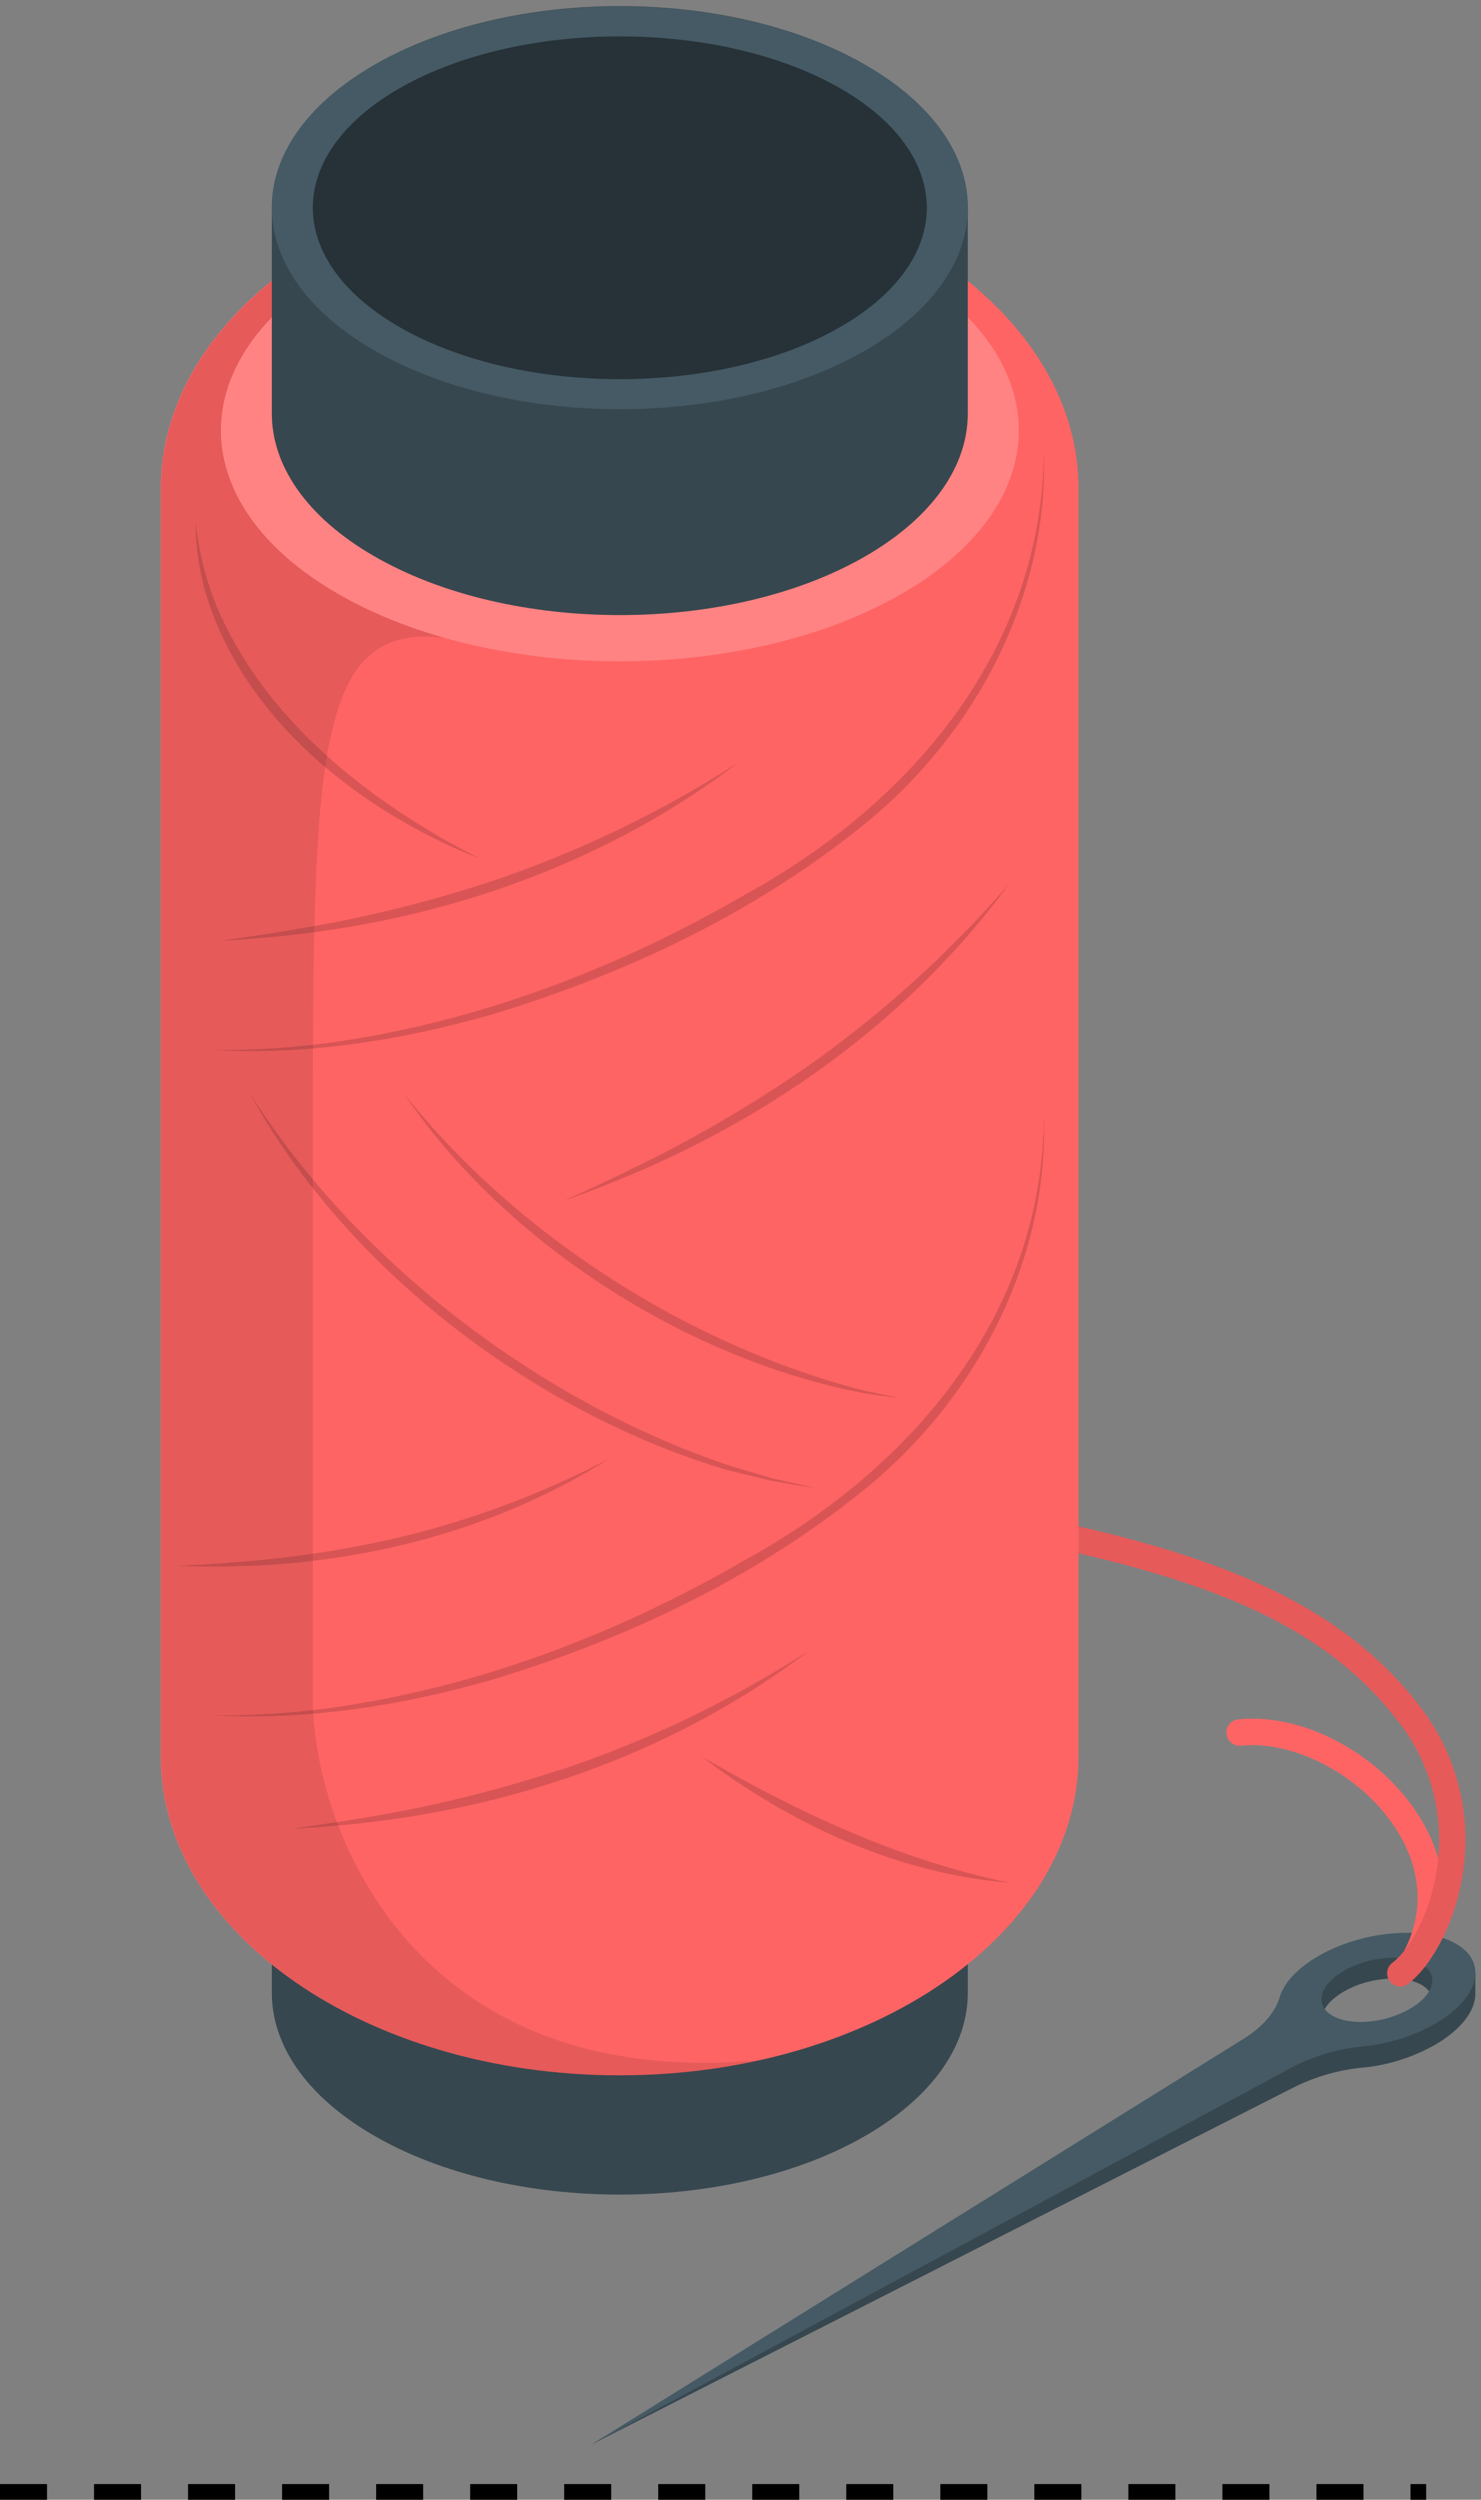 <svg width="189" height="319" viewBox="0 0 189 319" fill="none" xmlns="http://www.w3.org/2000/svg">
<rect x="0" y="0" width="189" height="319" fill="#808080" stroke="none"/>
<path d="M0 318C71.075 318 110.925 318 182 318" stroke="black" stroke-width="2" stroke-dasharray="6 6"/>
<g clip-path="url(#clip0_1384_2074)">
<path d="M163.299 257.568C162.721 259.497 161.149 261.283 158.89 262.734L75.486 311.95L165.139 266.357C167.935 264.967 170.966 264.114 174.075 263.841C177.264 263.508 180.351 262.52 183.144 260.939C186.49 258.994 188.289 256.57 188.281 254.431V251.705C187.437 251.464 186.619 251.141 185.838 250.741C181.721 248.359 173.832 249.063 168.226 252.301C165.516 253.886 163.834 255.806 163.299 257.568ZM181.403 253.29C183.721 254.632 183.077 257.19 179.897 259.01C176.718 260.83 172.326 261.225 170.008 259.849C167.691 258.474 168.377 255.949 171.523 254.129C174.669 252.309 179.094 251.982 181.403 253.29Z" fill="#37474F"/>
<path d="M163.299 254.892C162.721 256.821 161.149 258.608 158.89 260.059L75.486 311.95L165.139 263.682C167.932 262.277 170.963 261.41 174.074 261.124C177.262 260.808 180.35 259.834 183.144 258.264C188.749 255.018 189.954 250.447 185.838 248.065C181.721 245.683 173.832 246.388 168.226 249.625C165.516 251.202 163.834 253.089 163.299 254.892ZM181.403 250.648C183.721 251.982 183.077 254.548 179.897 256.368C176.718 258.188 172.326 258.583 170.008 257.207C167.691 255.832 168.377 253.307 171.523 251.487C174.668 249.667 179.094 249.306 181.403 250.648Z" fill="#455A64"/>
<path d="M181.102 217.645C171.573 205.19 156.79 199.194 137.639 194.782V198.221C156.12 202.515 169.573 208.084 178.45 219.683C180.482 222.273 181.97 225.248 182.824 228.429C183.678 231.61 183.88 234.932 183.42 238.194C182.625 244.065 179.931 248.795 177.689 250.481C177.334 250.748 177.099 251.145 177.036 251.585C176.974 252.026 177.088 252.473 177.354 252.829C177.62 253.185 178.017 253.42 178.456 253.483C178.895 253.546 179.342 253.432 179.697 253.165C182.407 251.127 185.771 245.708 186.733 238.655C187.259 234.953 187.031 231.183 186.063 227.572C185.095 223.961 183.408 220.584 181.102 217.645Z" fill="#FF6464"/>
<path d="M180.634 251.546C180.345 251.549 180.06 251.478 179.807 251.338C179.553 251.199 179.341 250.995 179.189 250.749C179.037 250.502 178.952 250.22 178.941 249.931C178.93 249.641 178.995 249.354 179.128 249.097C182.809 242.152 179.964 236.021 177.881 232.985C173.48 226.443 165.106 222.082 158.379 222.77C157.935 222.818 157.491 222.687 157.143 222.406C156.796 222.125 156.574 221.718 156.526 221.273C156.478 220.828 156.609 220.382 156.889 220.034C157.169 219.685 157.576 219.463 158.019 219.415C166.009 218.576 175.53 223.474 180.659 231.09C184.917 237.414 185.419 244.358 182.081 250.649C181.942 250.914 181.734 251.138 181.48 251.295C181.225 251.453 180.933 251.54 180.634 251.546Z" fill="#FF6464"/>
<g opacity="0.1">
<path d="M181.102 217.645C171.573 205.19 156.79 199.194 137.639 194.782V198.221C156.12 202.515 169.573 208.084 178.45 219.683C180.482 222.273 181.97 225.248 182.824 228.429C183.678 231.61 183.88 234.932 183.42 238.194C182.625 244.065 179.931 248.795 177.689 250.481C177.334 250.748 177.099 251.145 177.036 251.585C176.974 252.026 177.088 252.473 177.354 252.829C177.62 253.185 178.017 253.42 178.456 253.483C178.895 253.546 179.342 253.432 179.697 253.165C182.407 251.127 185.771 245.708 186.733 238.655C187.259 234.953 187.031 231.183 186.063 227.572C185.095 223.961 183.408 220.584 181.102 217.645Z" fill="black"/>
</g>
<path d="M123.508 228.07C123.508 221.495 119.174 214.911 110.499 209.896C93.155 199.831 65.036 199.831 47.701 209.896C39.025 214.928 34.691 221.487 34.691 228.07V254.339C34.691 260.914 39.025 267.498 47.701 272.514C65.044 282.578 93.163 282.578 110.507 272.514C119.174 267.481 123.508 260.914 123.508 254.339V228.07Z" fill="#37474F"/>
<path d="M47.701 209.895C39.025 214.928 34.691 221.486 34.691 228.07C34.691 234.654 39.025 241.221 47.701 246.245C65.044 256.31 93.163 256.31 110.507 246.245C119.174 241.213 123.508 234.646 123.508 228.07C123.508 221.495 119.174 214.911 110.499 209.895C93.155 199.856 65.044 199.856 47.701 209.895Z" fill="#455A64"/>
<path d="M51.399 212.596C43.752 216.865 39.92 222.468 39.92 228.07C39.92 233.673 43.752 239.267 51.399 243.544C66.701 252.091 91.507 252.091 106.801 243.544C114.456 239.267 118.279 233.673 118.279 228.07C118.279 222.468 114.456 216.865 106.801 212.596C91.499 204.05 66.701 204.05 51.399 212.596Z" fill="#263238"/>
<path d="M137.639 223.994V62.45C137.639 62.45 137.639 62.408 137.639 62.383C137.639 39.898 111.427 21.672 79.075 21.672C46.722 21.672 20.51 39.898 20.51 62.383V224.128C20.51 246.614 46.714 264.839 79.075 264.839C111.436 264.839 137.639 246.614 137.639 224.128C137.639 224.128 137.639 224.07 137.639 224.036C137.639 224.003 137.639 224.011 137.639 223.994Z" fill="#FF6464"/>
<path opacity="0.1" d="M39.92 216.731V145.441C39.92 96.695 40.205 79.434 56.586 81.388L67.01 22.578C40.481 26.453 20.569 42.816 20.569 62.417V224.128C20.569 246.614 46.772 264.839 79.133 264.839C85.123 264.851 91.095 264.207 96.945 262.919C52.52 266.928 39.92 232.994 39.92 216.731Z" fill="black"/>
<path d="M43.099 34.085C33.16 39.839 28.191 47.387 28.191 54.927C28.191 62.467 33.16 70.024 43.099 75.761C62.986 87.268 95.222 87.268 115.1 75.761C125.048 70.007 130.017 62.467 130.017 54.927C130.017 47.387 125.039 39.83 115.1 34.085C95.222 22.578 62.978 22.578 43.099 34.085Z" fill="#FF6464"/>
<path opacity="0.2" d="M43.099 34.085C33.16 39.839 28.191 47.387 28.191 54.927C28.191 62.467 33.16 70.024 43.099 75.761C62.986 87.268 95.222 87.268 115.1 75.761C125.048 70.007 130.017 62.467 130.017 54.927C130.017 47.387 125.039 39.83 115.1 34.085C95.222 22.578 62.978 22.578 43.099 34.085Z" fill="white"/>
<path d="M123.508 26.503C123.508 19.928 119.174 13.344 110.499 8.328C93.155 -1.736 65.036 -1.736 47.701 8.328C39.025 13.361 34.691 19.919 34.691 26.503V52.772C34.691 59.347 39.025 65.931 47.701 70.947C65.044 81.011 93.163 81.011 110.507 70.947C119.174 65.914 123.508 59.347 123.508 52.772V26.503Z" fill="#37474F"/>
<path d="M47.701 8.328C39.025 13.361 34.691 19.919 34.691 26.503C34.691 33.087 39.025 39.654 47.701 44.678C65.044 54.742 93.163 54.742 110.507 44.678C119.174 39.646 123.508 33.079 123.508 26.503C123.508 19.928 119.174 13.344 110.499 8.328C93.155 -1.677 65.044 -1.677 47.701 8.328Z" fill="#455A64"/>
<path d="M51.399 11.029C43.752 15.298 39.92 20.901 39.92 26.503C39.92 32.106 43.752 37.7 51.399 41.977C66.701 50.524 91.507 50.524 106.801 41.977C114.456 37.7 118.279 32.097 118.279 26.503C118.279 20.909 114.456 15.298 106.801 11.029C91.499 2.516 66.701 2.516 51.399 11.029Z" fill="#263238"/>
<path opacity="0.15" d="M27.187 134.001C39.167 134.655 51.19 132.793 62.702 129.48C79.903 124.297 96.56 116.413 110.541 104.998C124.521 93.583 133.816 76.037 133.222 57.762C132.912 82.999 116.288 102.507 95.079 114.165C79.644 123.123 62.677 129.748 45.024 132.617C39.129 133.593 33.161 134.057 27.187 134.001ZM95.079 199.068C79.644 208.025 62.677 214.651 45.024 217.519C39.129 218.496 33.161 218.959 27.187 218.903C39.167 219.557 51.19 217.695 62.702 214.383C79.903 209.199 96.56 201.316 110.541 189.901C124.521 178.486 133.782 160.94 133.222 142.665C132.946 167.901 116.288 187.41 95.079 199.068ZM28.191 120.053C31.125 119.896 34.061 119.659 37 119.34C57.523 117.109 77.694 109.938 94.184 97.332C84.297 103.688 73.664 108.793 62.526 112.53C54.164 115.271 45.598 117.341 36.908 118.719C34.014 119.248 31.102 119.608 28.191 120.053ZM71.963 153.232C74.752 152.243 77.502 151.18 80.213 150.045C99.271 142.094 116.598 129.488 128.846 112.714C121.159 121.616 112.403 129.529 102.777 136.274C95.532 141.274 87.903 145.691 79.962 149.483C77.326 150.8 74.632 151.983 71.963 153.232ZM22.711 199.831C25.104 199.915 27.505 199.94 29.897 199.881C46.697 199.537 63.555 195.151 77.811 186.101C69.337 190.554 60.344 193.935 51.039 196.166C44.065 197.795 36.973 198.866 29.831 199.37C27.53 199.613 25.104 199.688 22.711 199.831ZM71.528 225.831C63.175 228.581 54.617 230.662 45.936 232.054C43.041 232.574 40.079 232.943 37.21 233.379C40.154 233.22 43.066 232.994 46.019 232.675C66.542 230.444 86.722 223.273 103.203 210.667C93.312 217.025 82.672 222.13 71.528 225.865V225.831ZM61.188 109.561C47.258 102.406 33.804 92.023 27.58 77.22C26.218 73.805 25.334 70.218 24.953 66.56C24.954 69.663 25.396 72.749 26.266 75.727C31.11 91.847 46.044 103.589 61.188 109.561ZM31.905 139.561C44.187 162.056 68.608 180.541 93.055 187.67L98.577 189.003C100.445 189.322 102.311 189.627 104.174 189.917C102.333 189.49 100.493 189.079 98.652 188.676L93.231 187.074C69.094 179.023 45.568 161.133 31.914 139.561H31.905ZM114.891 178.419L110.248 177.446C88.002 171.743 65.906 157.627 51.583 139.595C64.442 158.65 87.692 173.479 110.147 177.773C111.754 178.033 113.335 178.217 114.899 178.419H114.891ZM128.838 240.265C114.799 237.363 101.806 231.291 89.457 224.095C100.802 232.759 114.54 239.133 128.846 240.265H128.838Z" fill="black"/>
</g>
<defs>
<clipPath id="clip0_1384_2074">
<rect width="169" height="312" fill="white" transform="translate(20)"/>
</clipPath>
</defs>
</svg>
